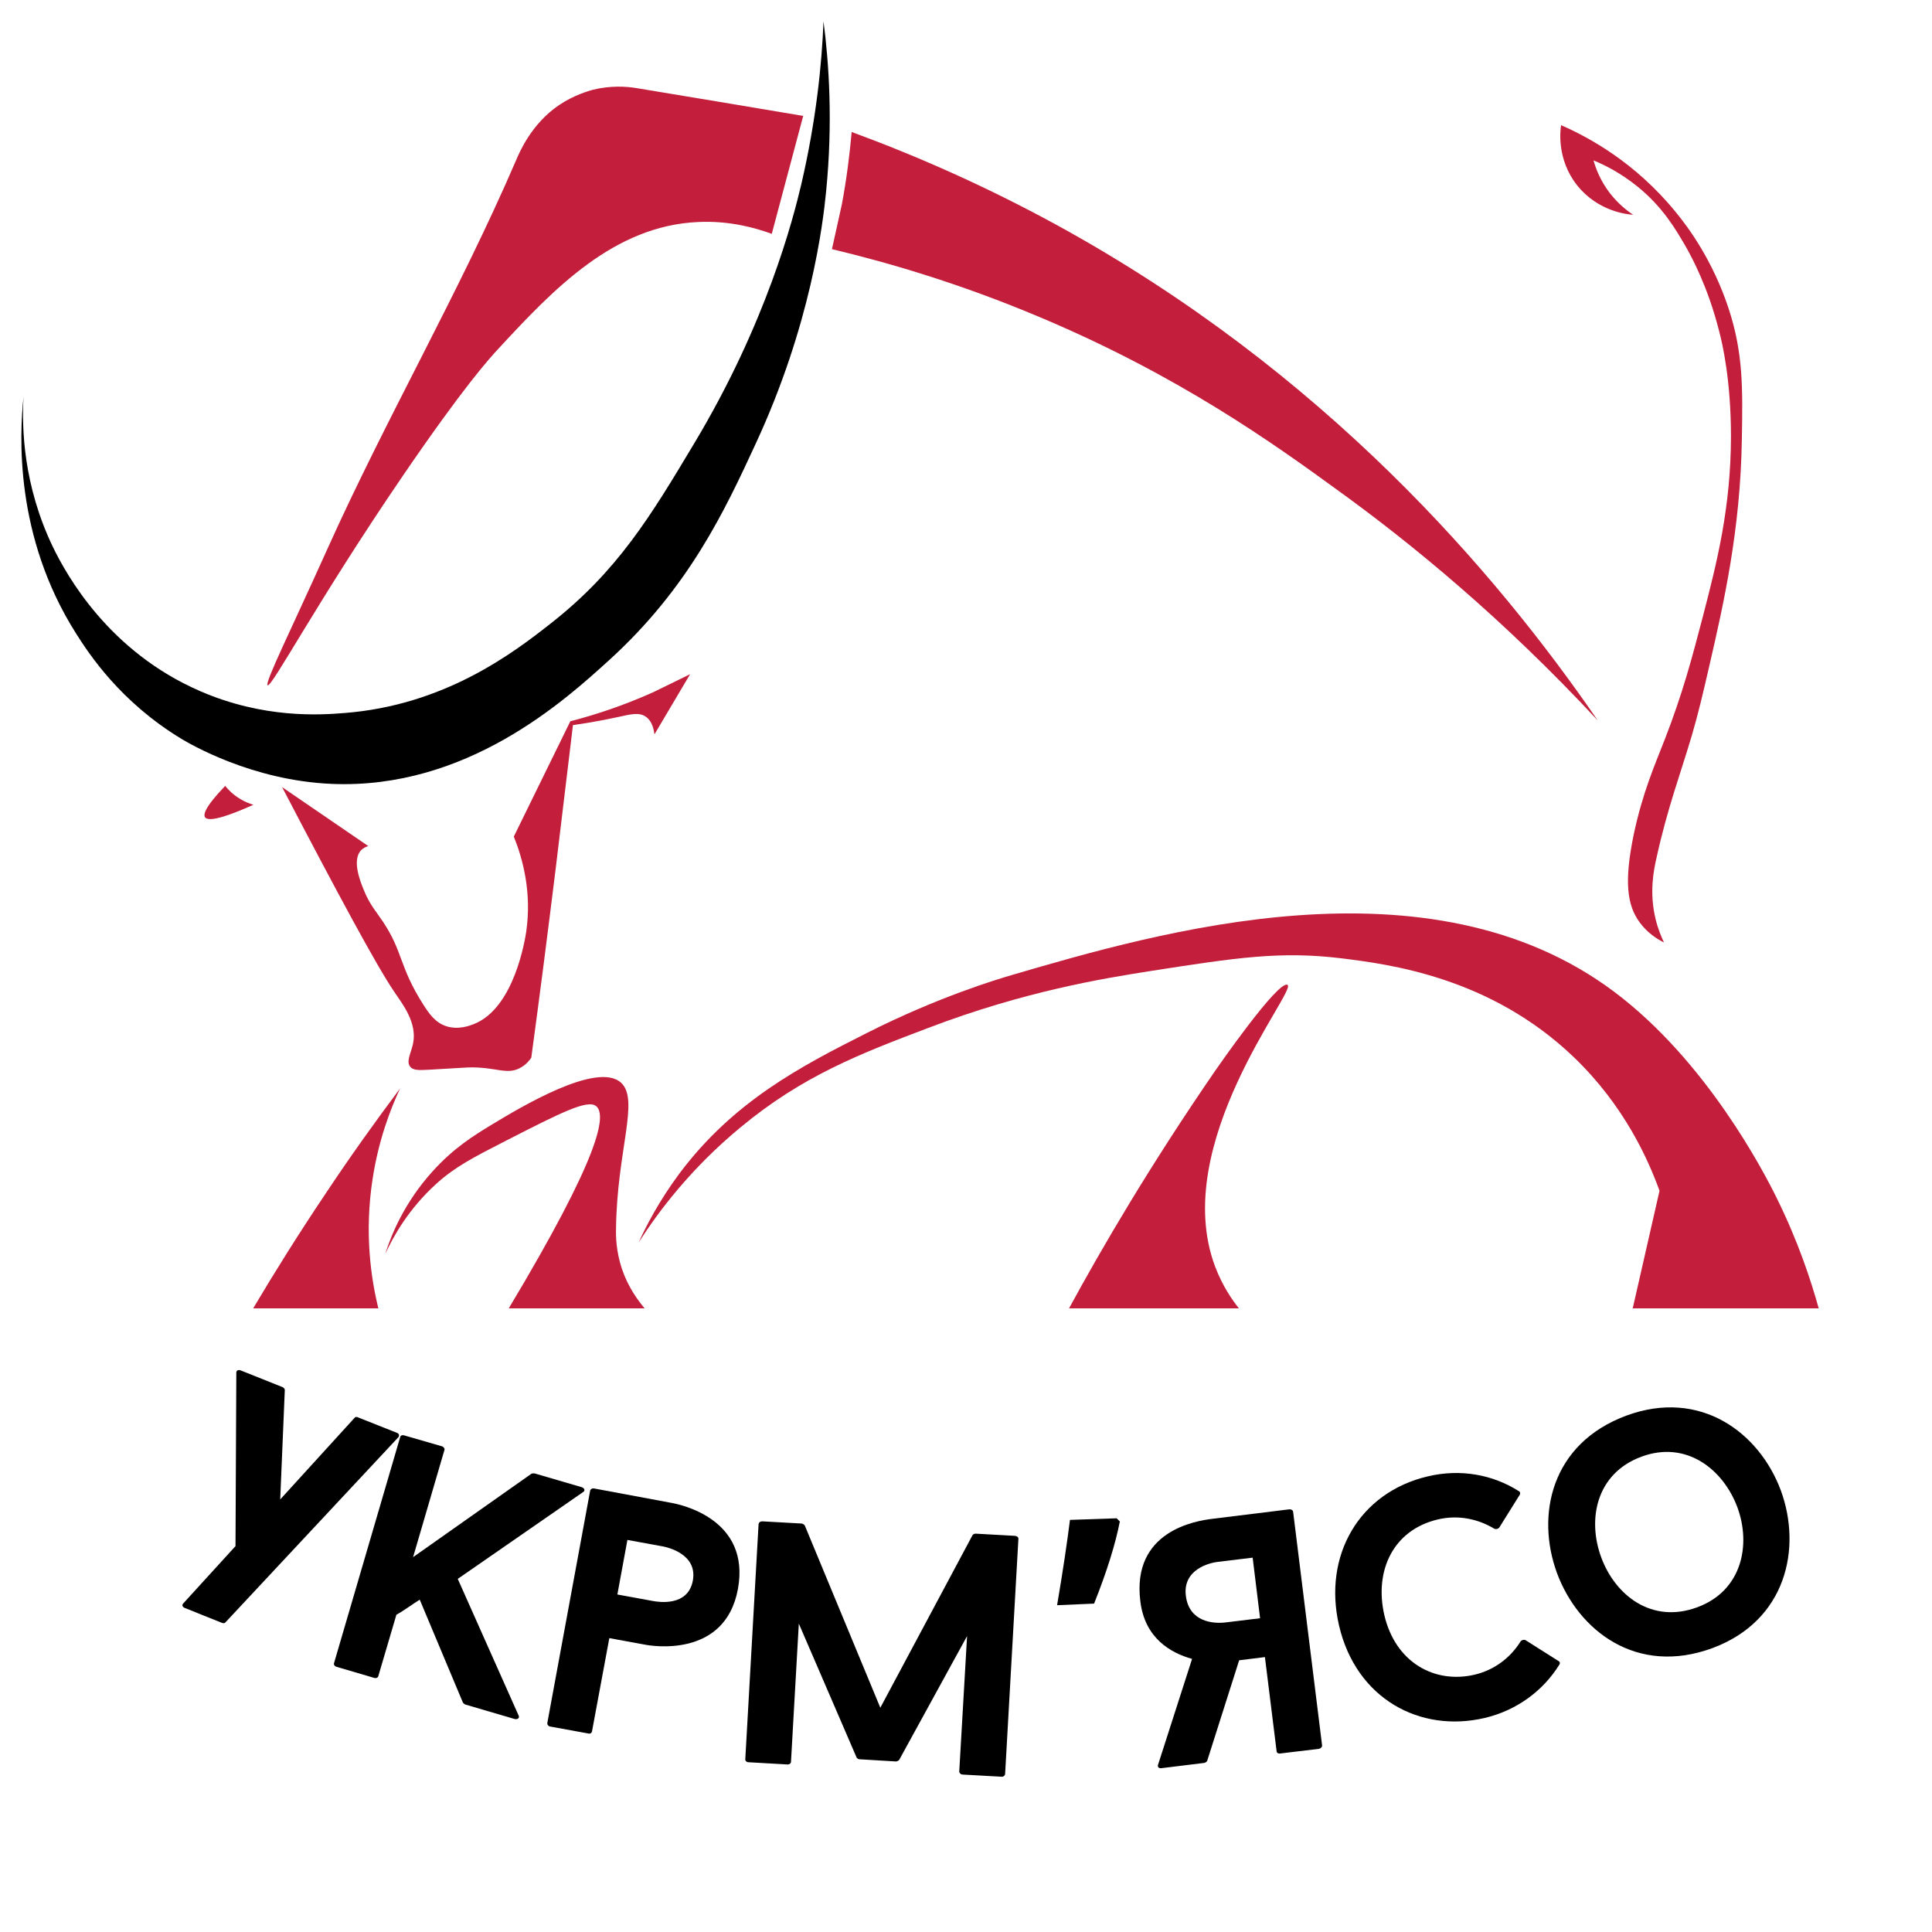 <svg xmlns="http://www.w3.org/2000/svg" xmlns:xlink="http://www.w3.org/1999/xlink" width="50" zoomAndPan="magnify" viewBox="0 0 37.5 37.5" height="50" preserveAspectRatio="xMidYMid meet" version="1.0"><defs><g/><clipPath id="6d2114a535"><path d="M 0.414 0.414 L 16.16 0.414 L 16.16 15.254 L 0.414 15.254 Z M 0.414 0.414 " clip-rule="nonzero"/></clipPath><clipPath id="f253970aee"><path d="M 0.457 7.703 C 0.379 8.438 0.277 10.406 1.477 12.297 C 1.727 12.691 2.332 13.621 3.52 14.34 C 3.684 14.438 4.883 15.148 6.434 15.215 C 9.062 15.328 10.969 13.59 11.828 12.809 C 13.371 11.406 14.07 9.906 14.664 8.621 C 15.738 6.309 15.973 4.348 16.035 3.715 C 16.168 2.363 16.09 1.227 15.984 0.414 C 15.953 1.215 15.848 2.312 15.551 3.586 C 15.391 4.262 14.875 6.273 13.477 8.602 C 12.629 10.02 11.984 11.09 10.68 12.109 C 9.949 12.684 8.621 13.691 6.68 13.84 C 6.203 13.879 5.113 13.949 3.883 13.414 C 2.109 12.645 1.293 11.164 1.027 10.617 C 0.449 9.414 0.422 8.301 0.457 7.703 " clip-rule="nonzero"/></clipPath><clipPath id="0324819fdd"><path d="M 3.957 15.172 L 4.949 15.172 L 4.949 15.914 L 3.957 15.914 Z M 3.957 15.172 " clip-rule="nonzero"/></clipPath><clipPath id="5aa6d574a7"><path d="M 4.371 15.254 C 4.426 15.324 4.52 15.422 4.656 15.504 C 4.754 15.566 4.848 15.598 4.918 15.621 C 4.551 15.785 4.062 15.98 3.98 15.863 C 3.949 15.816 3.957 15.684 4.371 15.254 " clip-rule="nonzero"/></clipPath><clipPath id="68e09ea55e"><path d="M 5.441 13.027 L 13.441 13.027 L 13.441 20.863 L 5.441 20.863 Z M 5.441 13.027 " clip-rule="nonzero"/></clipPath><clipPath id="dbdbe24af8"><path d="M 5.48 15.281 L 7.148 16.422 C 7.109 16.434 7.051 16.457 7.004 16.508 C 6.828 16.703 6.996 17.117 7.062 17.277 C 7.176 17.559 7.293 17.68 7.434 17.891 C 7.828 18.484 7.742 18.754 8.219 19.504 C 8.332 19.68 8.449 19.848 8.66 19.918 C 8.898 19.996 9.125 19.906 9.203 19.875 C 9.984 19.562 10.191 18.234 10.215 18.078 C 10.324 17.312 10.145 16.664 9.973 16.238 L 11.07 14 C 11.555 13.875 12.098 13.695 12.668 13.441 L 13.395 13.086 C 13.164 13.477 12.934 13.867 12.703 14.254 C 12.691 14.16 12.66 14 12.539 13.914 C 12.41 13.82 12.242 13.863 12.012 13.914 C 11.809 13.957 11.508 14.02 11.121 14.074 L 10.785 16.867 C 10.633 18.098 10.477 19.32 10.312 20.531 C 10.277 20.582 10.215 20.66 10.113 20.719 C 9.84 20.879 9.633 20.703 9.086 20.719 C 8.973 20.723 8.934 20.73 8.348 20.762 C 8.141 20.773 8.02 20.781 7.961 20.703 C 7.879 20.602 7.98 20.434 8.016 20.262 C 8.105 19.855 7.812 19.488 7.66 19.262 C 7.309 18.75 6.539 17.312 5.477 15.281 " clip-rule="nonzero"/></clipPath><clipPath id="0276a31ef7"><path d="M 5.113 1.648 L 15.668 1.648 L 15.668 13.359 L 5.113 13.359 Z M 5.113 1.648 " clip-rule="nonzero"/></clipPath><clipPath id="732d351762"><path d="M 5.195 13.301 C 5.277 13.344 6.156 11.672 7.809 9.25 C 8.992 7.516 9.508 6.945 9.684 6.758 C 10.746 5.609 11.918 4.379 13.555 4.309 C 14.16 4.281 14.66 4.422 14.98 4.539 L 15.59 2.25 C 14.504 2.066 13.422 1.887 12.336 1.707 C 12.16 1.68 11.859 1.656 11.508 1.742 C 11.426 1.766 11.141 1.844 10.852 2.039 C 10.316 2.402 10.086 2.949 10.016 3.113 C 8.914 5.672 7.508 8.094 6.363 10.637 C 5.645 12.234 5.129 13.266 5.195 13.301 " clip-rule="nonzero"/></clipPath><clipPath id="fe83a42fd0"><path d="M 16.078 2.555 L 31.086 2.555 L 31.086 14 L 16.078 14 Z M 16.078 2.555 " clip-rule="nonzero"/></clipPath><clipPath id="dce84a879c"><path d="M 16.531 2.562 C 16.492 2.996 16.434 3.469 16.34 3.969 L 16.148 4.836 C 17.195 5.086 18.605 5.488 20.211 6.168 C 22.895 7.301 24.715 8.605 25.992 9.535 C 27.402 10.555 29.176 12.008 31.012 13.984 C 29.047 11.125 25.719 7.215 20.496 4.359 C 19.121 3.609 17.785 3.023 16.531 2.562 " clip-rule="nonzero"/></clipPath><clipPath id="39c8e7399c"><path d="M 30.262 2.391 L 33.891 2.391 L 33.891 18.305 L 30.262 18.305 Z M 30.262 2.391 " clip-rule="nonzero"/></clipPath><clipPath id="8d1cd9c50f"><path d="M 32.297 18.293 C 32.25 18.191 32.184 18.039 32.137 17.848 C 32.008 17.324 32.098 16.887 32.156 16.637 C 32.367 15.676 32.621 15.012 32.84 14.27 C 32.965 13.84 33.039 13.527 33.184 12.898 C 33.457 11.711 33.781 10.285 33.809 8.535 C 33.828 7.504 33.832 6.848 33.555 5.996 C 33.25 5.07 32.785 4.43 32.523 4.113 C 31.734 3.145 30.82 2.656 30.301 2.43 C 30.285 2.523 30.211 3.094 30.613 3.598 C 31.023 4.113 31.605 4.164 31.699 4.168 C 31.574 4.086 31.402 3.949 31.242 3.742 C 31.059 3.5 30.973 3.266 30.93 3.113 C 31.148 3.203 31.461 3.359 31.789 3.625 C 32.277 4.023 32.527 4.449 32.742 4.824 C 32.836 4.996 33.148 5.559 33.367 6.422 C 33.434 6.676 33.598 7.383 33.598 8.477 C 33.594 9.855 33.328 10.906 33.055 11.957 C 32.848 12.746 32.668 13.441 32.312 14.355 C 32.109 14.875 31.883 15.387 31.711 16.195 C 31.52 17.117 31.582 17.574 31.828 17.906 C 31.977 18.109 32.164 18.227 32.297 18.293 " clip-rule="nonzero"/></clipPath><clipPath id="f7945a6b4c"><path d="M 4.863 21.109 L 7.832 21.109 L 7.832 25.398 L 4.863 25.398 Z M 4.863 21.109 " clip-rule="nonzero"/></clipPath><clipPath id="59c537c254"><path d="M 7.77 21.117 C 7.57 21.543 7.348 22.137 7.234 22.871 C 7.066 23.945 7.207 24.84 7.344 25.395 L 4.914 25.395 C 5.336 24.684 5.801 23.941 6.309 23.184 C 6.797 22.449 7.289 21.762 7.773 21.117 " clip-rule="nonzero"/></clipPath><clipPath id="c04992f0c4"><path d="M 7.422 20.863 L 12.535 20.863 L 12.535 25.398 L 7.422 25.398 Z M 7.422 20.863 " clip-rule="nonzero"/></clipPath><clipPath id="aba95b547e"><path d="M 7.477 24.34 C 7.637 23.992 7.93 23.469 8.461 22.984 C 8.832 22.648 9.172 22.473 9.844 22.129 C 10.883 21.598 11.402 21.336 11.57 21.469 C 11.781 21.641 11.652 22.43 9.875 25.395 L 12.512 25.395 C 12.383 25.242 12.191 24.984 12.07 24.625 C 11.957 24.281 11.953 23.992 11.957 23.855 C 11.973 22.336 12.418 21.348 12.055 21.016 C 11.59 20.59 10.078 21.508 9.547 21.828 C 9.199 22.039 8.801 22.285 8.391 22.742 C 7.852 23.34 7.598 23.957 7.477 24.34 " clip-rule="nonzero"/></clipPath><clipPath id="9d4b0013f6"><path d="M 20.695 19.047 L 25 19.047 L 25 25.398 L 20.695 25.398 Z M 20.695 19.047 " clip-rule="nonzero"/></clipPath><clipPath id="8c249a9295"><path d="M 20.75 25.395 C 21.379 24.238 22.316 22.629 23.594 20.773 C 23.594 20.773 24.816 19.004 24.992 19.117 C 25.172 19.234 22.688 22.203 23.586 24.586 C 23.734 24.977 23.934 25.254 24.047 25.395 Z M 20.75 25.395 " clip-rule="nonzero"/></clipPath><clipPath id="76d48e1d93"><path d="M 12.367 17.727 L 35.375 17.727 L 35.375 25.398 L 12.367 25.398 Z M 12.367 17.727 " clip-rule="nonzero"/></clipPath><clipPath id="b3ee31c306"><path d="M 31.691 25.395 L 32.211 23.113 C 31.988 22.496 31.523 21.457 30.551 20.523 C 28.922 18.957 26.945 18.715 26.047 18.602 C 24.855 18.457 24.012 18.586 22.328 18.848 C 21.414 18.992 19.887 19.238 18.004 19.957 C 16.695 20.453 15.574 20.883 14.367 21.887 C 13.414 22.676 12.785 23.508 12.398 24.113 C 12.543 23.793 12.793 23.309 13.188 22.777 C 14.238 21.375 15.547 20.695 16.824 20.051 C 18.215 19.348 19.359 19.008 19.637 18.926 C 22.484 18.094 27.746 16.555 31.336 19.254 C 33.121 20.594 34.238 22.746 34.492 23.266 C 34.902 24.098 35.148 24.844 35.301 25.395 Z M 31.691 25.395 " clip-rule="nonzero"/></clipPath></defs><g clip-path="url(#6d2114a535)"><g clip-path="url(#f253970aee)"><path fill="#000000" d="M 0 0 L 35.703 0 L 35.703 25.809 L 0 25.809 Z M 0 0 " fill-opacity="1" fill-rule="nonzero"/></g></g><g clip-path="url(#0324819fdd)"><g clip-path="url(#5aa6d574a7)"><path fill="#c31e3b" d="M 0 0 L 35.703 0 L 35.703 25.809 L 0 25.809 Z M 0 0 " fill-opacity="1" fill-rule="nonzero"/></g></g><g clip-path="url(#68e09ea55e)"><g clip-path="url(#dbdbe24af8)"><path fill="#c31e3b" d="M 0 0 L 35.703 0 L 35.703 25.809 L 0 25.809 Z M 0 0 " fill-opacity="1" fill-rule="nonzero"/></g></g><g clip-path="url(#0276a31ef7)"><g clip-path="url(#732d351762)"><path fill="#c31e3b" d="M 0 0 L 35.703 0 L 35.703 25.809 L 0 25.809 Z M 0 0 " fill-opacity="1" fill-rule="nonzero"/></g></g><g clip-path="url(#fe83a42fd0)"><g clip-path="url(#dce84a879c)"><path fill="#c31e3b" d="M 0 0 L 35.703 0 L 35.703 25.809 L 0 25.809 Z M 0 0 " fill-opacity="1" fill-rule="nonzero"/></g></g><g clip-path="url(#39c8e7399c)"><g clip-path="url(#8d1cd9c50f)"><path fill="#c31e3b" d="M 0 0 L 35.703 0 L 35.703 25.809 L 0 25.809 Z M 0 0 " fill-opacity="1" fill-rule="nonzero"/></g></g><g clip-path="url(#f7945a6b4c)"><g clip-path="url(#59c537c254)"><path fill="#c31e3b" d="M 0 0 L 35.703 0 L 35.703 25.809 L 0 25.809 Z M 0 0 " fill-opacity="1" fill-rule="nonzero"/></g></g><g clip-path="url(#c04992f0c4)"><g clip-path="url(#aba95b547e)"><path fill="#c31e3b" d="M 0 0 L 35.703 0 L 35.703 25.809 L 0 25.809 Z M 0 0 " fill-opacity="1" fill-rule="nonzero"/></g></g><g clip-path="url(#9d4b0013f6)"><g clip-path="url(#8c249a9295)"><path fill="#c31e3b" d="M 0 0 L 35.703 0 L 35.703 25.809 L 0 25.809 Z M 0 0 " fill-opacity="1" fill-rule="nonzero"/></g></g><g clip-path="url(#76d48e1d93)"><g clip-path="url(#b3ee31c306)"><path fill="#c31e3b" d="M 0 0 L 35.703 0 L 35.703 25.809 L 0 25.809 Z M 0 0 " fill-opacity="1" fill-rule="nonzero"/></g></g><g fill="#000000" fill-opacity="1"><g transform="translate(2.88, 30.928)"><g><path d="M 2.605 -4.004 L 1.793 -4.328 C 1.742 -4.348 1.703 -4.324 1.707 -4.281 L 1.691 -0.918 L 0.68 0.191 C 0.645 0.223 0.66 0.262 0.703 0.281 L 1.434 0.574 C 1.461 0.582 1.484 0.578 1.496 0.562 L 4.848 -3.027 C 4.879 -3.059 4.867 -3.102 4.824 -3.117 L 4.066 -3.418 C 4.039 -3.43 4.016 -3.426 4.004 -3.41 L 2.559 -1.824 L 2.648 -3.949 C 2.648 -3.969 2.629 -3.992 2.605 -4.004 Z M 2.605 -4.004 "/></g></g></g><g fill="#000000" fill-opacity="1"><g transform="translate(6.006, 32.201)"><g><path d="M 2.879 -1.555 L 5.309 -3.238 C 5.359 -3.266 5.34 -3.32 5.281 -3.336 L 4.371 -3.602 C 4.355 -3.605 4.32 -3.602 4.312 -3.598 L 2.012 -1.977 L 2.621 -4.059 C 2.629 -4.082 2.609 -4.117 2.57 -4.129 L 1.84 -4.34 C 1.801 -4.352 1.766 -4.336 1.762 -4.309 L 0.477 0.082 C 0.469 0.109 0.488 0.141 0.527 0.152 L 1.258 0.367 C 1.297 0.379 1.332 0.359 1.336 0.336 L 1.688 -0.859 C 1.844 -0.945 1.996 -1.062 2.141 -1.152 L 2.98 0.848 C 2.984 0.855 3.012 0.879 3.023 0.883 L 3.98 1.164 C 4.039 1.18 4.086 1.145 4.059 1.094 Z M 2.879 -1.555 "/></g></g></g><g fill="#000000" fill-opacity="1"><g transform="translate(10.143, 33.398)"><g><path d="M 2.875 -4.23 L 1.383 -4.508 C 1.348 -4.512 1.316 -4.492 1.312 -4.465 L 0.48 0.047 C 0.477 0.074 0.496 0.105 0.531 0.113 L 1.281 0.25 C 1.32 0.258 1.344 0.234 1.348 0.207 L 1.684 -1.602 L 2.367 -1.477 C 2.48 -1.453 3.93 -1.199 4.18 -2.555 C 4.43 -3.918 3.059 -4.199 2.875 -4.23 Z M 2.523 -2.324 L 1.84 -2.449 L 2.035 -3.508 L 2.719 -3.383 C 2.824 -3.363 3.398 -3.23 3.305 -2.719 C 3.211 -2.211 2.641 -2.301 2.523 -2.324 Z M 2.523 -2.324 "/></g></g></g><g fill="#000000" fill-opacity="1"><g transform="translate(13.974, 34.174)"><g><path d="M 5.535 0.262 L 5.793 -4.305 C 5.797 -4.332 5.77 -4.359 5.73 -4.363 L 4.961 -4.406 C 4.941 -4.406 4.906 -4.391 4.902 -4.375 L 3.113 -1.027 L 1.648 -4.562 C 1.641 -4.578 1.609 -4.598 1.59 -4.602 L 0.82 -4.645 C 0.781 -4.645 0.754 -4.621 0.75 -4.594 L 0.492 -0.027 C 0.488 0 0.516 0.031 0.555 0.031 L 1.309 0.074 C 1.348 0.078 1.379 0.051 1.379 0.023 L 1.531 -2.66 L 2.652 -0.062 C 2.656 -0.051 2.684 -0.027 2.703 -0.027 L 3.418 0.016 C 3.438 0.016 3.473 -0.004 3.48 -0.016 L 4.797 -2.418 L 4.645 0.211 C 4.645 0.238 4.668 0.266 4.707 0.27 L 5.465 0.312 C 5.504 0.316 5.531 0.289 5.535 0.262 Z M 5.535 0.262 "/></g></g></g><g fill="#000000" fill-opacity="1"><g transform="translate(20.08, 34.423)"><g><path d="M 1.656 -4.891 C 1.57 -4.453 1.406 -3.922 1.156 -3.297 L 0.438 -3.266 C 0.551 -3.93 0.633 -4.484 0.688 -4.922 L 1.594 -4.953 Z M 1.469 -6.078 Z M 1.656 -4.25 Z M 1.656 -4.25 "/></g></g></g><g fill="#000000" fill-opacity="1"><g transform="translate(22.267, 34.355)"><g><path d="M 1.164 -0.176 L 1.785 -2.129 L 2.285 -2.191 L 2.512 -0.363 C 2.512 -0.336 2.543 -0.312 2.582 -0.32 L 3.332 -0.41 C 3.371 -0.418 3.395 -0.445 3.395 -0.473 L 2.832 -5.016 C 2.828 -5.039 2.801 -5.062 2.758 -5.059 L 1.266 -4.875 C 0.945 -4.836 -0.305 -4.641 -0.133 -3.273 C -0.047 -2.562 0.449 -2.273 0.871 -2.156 L 0.211 -0.102 C 0.195 -0.059 0.227 -0.027 0.277 -0.035 L 1.109 -0.137 C 1.129 -0.141 1.16 -0.164 1.164 -0.176 Z M 2.047 -4.121 L 2.191 -2.945 L 1.516 -2.863 C 1.281 -2.836 0.812 -2.871 0.75 -3.383 C 0.688 -3.895 1.211 -4.02 1.367 -4.039 Z M 2.047 -4.121 "/></g></g></g><g fill="#000000" fill-opacity="1"><g transform="translate(26.202, 33.889)"><g><path d="M 2.418 -1.383 C 1.641 -1.203 0.883 -1.621 0.668 -2.539 C 0.469 -3.402 0.84 -4.195 1.711 -4.398 C 2.098 -4.488 2.484 -4.41 2.805 -4.215 C 2.836 -4.203 2.875 -4.211 2.898 -4.238 L 3.293 -4.871 C 3.312 -4.898 3.305 -4.938 3.273 -4.949 C 2.773 -5.266 2.148 -5.383 1.516 -5.234 C 0.18 -4.922 -0.527 -3.695 -0.211 -2.336 C 0.121 -0.914 1.363 -0.25 2.613 -0.543 C 3.246 -0.691 3.754 -1.078 4.062 -1.574 C 4.086 -1.602 4.074 -1.641 4.043 -1.652 L 3.406 -2.055 C 3.379 -2.066 3.34 -2.059 3.316 -2.035 C 3.117 -1.711 2.801 -1.473 2.418 -1.383 Z M 2.418 -1.383 "/></g></g></g><g fill="#000000" fill-opacity="1"><g transform="translate(30.749, 32.845)"><g><path d="M 0.816 -5.367 C -0.645 -4.824 -0.941 -3.434 -0.527 -2.309 C -0.109 -1.188 1.023 -0.316 2.488 -0.855 C 3.922 -1.387 4.23 -2.793 3.816 -3.918 C 3.398 -5.039 2.254 -5.898 0.816 -5.367 Z M 2.195 -1.648 C 1.309 -1.32 0.602 -1.883 0.332 -2.613 C 0.059 -3.348 0.227 -4.242 1.109 -4.57 C 1.984 -4.895 2.699 -4.324 2.973 -3.59 C 3.242 -2.863 3.066 -1.969 2.195 -1.648 Z M 2.195 -1.648 "/></g></g></g></svg>